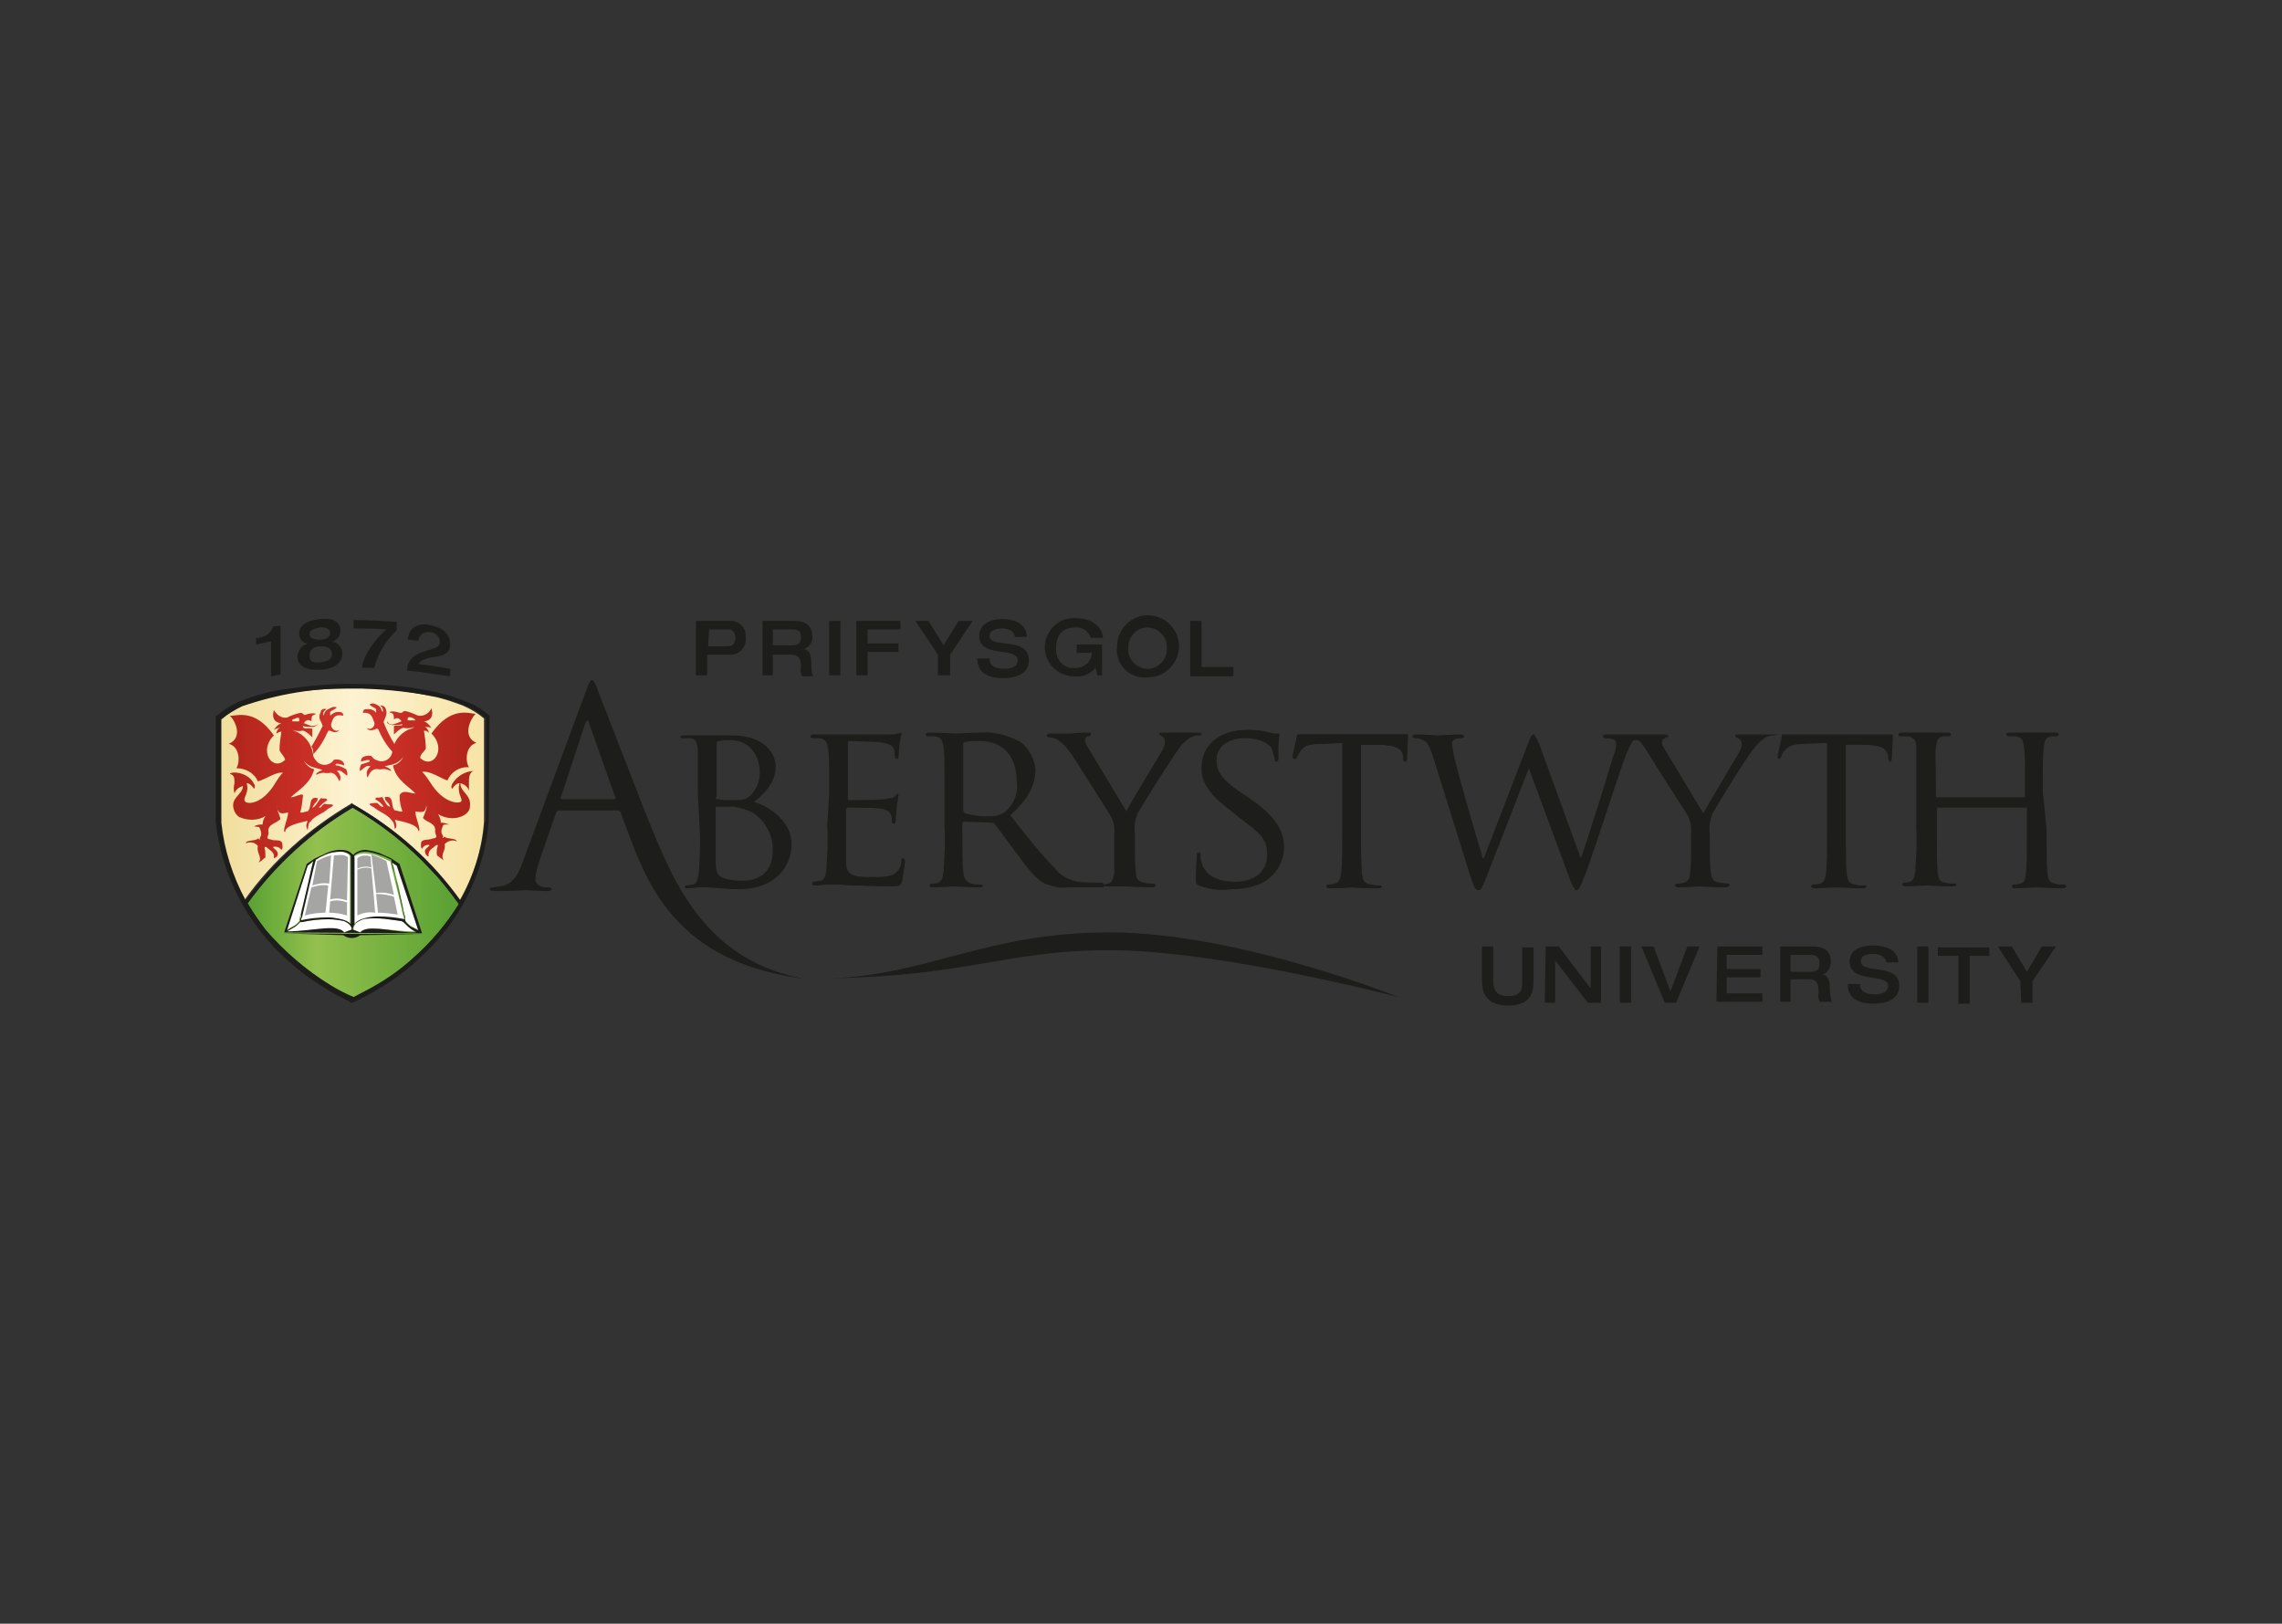 <?xml version="1.0" encoding="utf-8"?>
<!-- Generator: Adobe Illustrator 25.0.1, SVG Export Plug-In . SVG Version: 6.00 Build 0)  -->
<svg version="1.0" id="Layer_1" xmlns="http://www.w3.org/2000/svg" xmlns:xlink="http://www.w3.org/1999/xlink" x="0px" y="0px"
	 viewBox="0 0 243.3 173.1" style="enable-background:new 0 0 243.3 173.1;" xml:space="preserve">
<rect x="0" y="0" width="243.3" height="173.1" fill="#333333" stroke="none"/>
<style type="text/css">
	.st0{fill:#1D1D1B;}
	.st1{fill:url(#SVGID_1_);}
	.st2{fill:url(#SVGID_2_);}
	.st3{fill:#FFFFFF;}
	.st4{fill:#A5A5A4;}
	.st5{fill:url(#SVGID_3_);}
	.st6{fill:url(#SVGID_4_);}
	.st7{fill:url(#SVGID_5_);}
	.st8{fill:url(#SVGID_6_);}
</style>
<path class="st0" d="M158,100.9h1.2v3.4c0,0.8,0,1.9,1.6,1.9s1.5-1,1.5-1.8v-3.4h1.2v3.4c0,1,0,2.8-2.7,2.8s-2.8-1.8-2.8-2.8V100.9z
	"/>
<path class="st0" d="M164.8,100.9h1.4l3.4,4.5l0,0v-4.5h1.1v6h-1.4l-3.5-4.5l0,0v4.5h-1.1L164.8,100.9z"/>
<path class="st0" d="M172.7,100.9h1.2v6h-1.2V100.9z"/>
<path class="st0" d="M175,100.9h1.3l1.8,4.8l1.8-4.8h1.3l-2.5,6h-1.2L175,100.9z"/>
<path class="st0" d="M183.1,100.9h4.8v0.9h-3.8v1.5h3.6v0.9h-3.6v1.7h3.8v0.9h-4.9L183.1,100.9z"/>
<path class="st0" d="M189.8,100.9h3.5c1.4,0,1.9,0.7,1.9,1.6c0,0.6-0.3,1.2-0.9,1.4l0,0c0.7,0.1,0.8,0.8,0.8,1.6
	c0,0.4,0.1,0.9,0.2,1.3h-1.3c-0.1-0.3-0.2-0.6-0.1-0.9c0-0.9-0.1-1.5-1-1.5h-2v2.4h-1.1L189.8,100.9z M193,103.6c0.7,0,1-0.2,1-0.9
	s-0.4-0.9-1-0.9h-2.1v1.8H193z"/>
<path class="st0" d="M199.7,100.8c0.9,0,2.6,0.2,2.7,1.8h-1.3c0-0.4-0.4-0.9-1.4-0.9c-0.8,0-1.3,0.2-1.3,0.8c0,1.4,4.1,0.1,4.1,2.6
	c0,1.5-1.5,1.9-2.7,1.9c-2,0-2.8-0.8-2.8-2.1h1.3c0,0.8,0.6,1.1,1.6,1.1c0.7,0,1.4-0.2,1.4-0.9c0-1.4-4.1-0.2-4.1-2.6
	C197.2,101.3,198.3,100.8,199.7,100.8z"/>
<path class="st0" d="M204.4,100.9h1.2v6h-1.2V100.9z"/>
<path class="st0" d="M208.7,101.9h-2.1v-0.9h5.5v0.9h-2.1v5.1h-1.2V101.9z"/>
<path class="st0" d="M215.4,104.6l-2.4-3.7h1.5l1.6,2.7l1.6-2.7h1.5l-2.5,3.7v2.3h-1.2L215.4,104.6z"/>
<path class="st0" d="M74.3,66.2h3.4c0.9-0.1,1.7,0.5,1.8,1.4c0,0.1,0,0.3,0,0.4c0.1,0.9-0.6,1.8-1.6,1.8c-0.1,0-0.2,0-0.2,0h-2.3
	v2.2h-1.2V66.2z M75.5,68.9h1.9c0.7,0,1-0.2,1-0.9c0-0.5-0.3-0.9-0.7-0.9h-2.1L75.5,68.9z"/>
<path class="st0" d="M81.2,66.2h3.5c1.4,0,1.9,0.7,1.9,1.6c0.1,0.6-0.3,1.2-0.9,1.4l0,0c0.7,0.1,0.8,0.8,0.8,1.6
	c0,0.4,0,0.9,0.2,1.3h-1.2c-0.1-0.3-0.2-0.6-0.1-0.9c0-0.8-0.1-1.4-1-1.4h-2V72h-1.1V66.2z M84.4,68.8c0.7,0,1-0.2,1-0.9
	s-0.4-0.8-1-0.8h-2v1.7H84.4z"/>
<path class="st0" d="M88.4,66.2h1.2V72h-1.2V66.2z"/>
<path class="st0" d="M91.4,66.2h4.6v0.9h-3.5v1.5h3.3v0.9h-3.3V72h-1.2V66.2z"/>
<path class="st0" d="M100,69.8l-2.4-3.6H99l1.6,2.6l1.6-2.6h1.5l-2.4,3.6V72H100L100,69.8z"/>
<path class="st0" d="M106.8,66c0.9,0,2.6,0.2,2.7,1.9h-1.3c0-0.4-0.4-0.9-1.4-0.9c-0.8,0-1.3,0.3-1.3,0.8c0,1.4,4.2,0,4.2,2.6
	c0,1.5-1.5,1.9-2.7,1.9c-2,0-2.8-0.8-2.8-2.1h1.3c0,0.8,0.6,1.1,1.6,1.1c0.7,0,1.4-0.2,1.4-0.9c0-1.5-4.1-0.2-4.1-2.6
	C104.4,66.6,105.5,66,106.8,66z"/>
<path class="st0" d="M117.7,72H117l-0.2-0.8c-0.5,0.6-1.3,1-2.1,0.9c-1.7,0.1-3.2-1.2-3.3-2.9s1.2-3.2,2.9-3.3c0.1,0,0.2,0,0.4,0
	c1.7,0,2.8,0.9,2.9,2.1h-1.3c-0.2-0.7-0.9-1.2-1.7-1.1c-1.4,0-2,0.9-2,2.2c-0.1,1,0.6,2,1.6,2.1c0.1,0,0.2,0,0.3,0
	c0.9,0.1,1.8-0.5,1.9-1.5c0,0,0,0,0,0c0,0,0-0.1,0-0.1h-1.6v-0.9h2.7V72z"/>
<path class="st0" d="M119.1,69.1c-0.1-1.8,1.3-3.4,3.1-3.5c1.8-0.1,3.4,1.3,3.5,3.1c0.1,1.8-1.3,3.4-3.1,3.5c-0.1,0-0.1,0-0.2,0
	c-1.6,0.2-3.1-0.9-3.3-2.5C119.1,69.5,119,69.3,119.1,69.1z M124.4,69.1c0.1-1.1-0.8-2.1-1.9-2.2c-1.1-0.1-2.1,0.8-2.2,1.9
	c0,0.1,0,0.2,0,0.3c-0.1,1.1,0.8,2.1,1.9,2.2s2.1-0.8,2.2-1.9l0,0C124.4,69.3,124.4,69.2,124.4,69.1z"/>
<path class="st0" d="M126.9,66.2h1.2v4.9h3.4v1h-4.6V66.2z"/>
<path class="st0" d="M74.4,84.6c0-3.4,0-4,0-4.7c-0.1-0.7-0.2-1.2-0.9-1.2c-0.3,0-0.5,0-0.8,0c-0.1,0-0.2-0.1-0.2-0.1
	s0.1-0.2,0.3-0.2c1,0,2.5,0,2.6,0c0.5,0,1.6,0,2.6,0c3.8,0,4.7,2.2,4.7,3.3c0,1.7-1.1,2.8-2.3,3.8c1.7,0.5,4,2.1,4,4.5
	s-1.8,4.8-5.6,4.8c-0.4,0-1.2,0-1.9-0.1l-1.4-0.1h-0.9c-0.4,0-1,0.1-1.3,0.1s-0.3-0.1-0.3-0.2s0.1-0.1,0.2-0.1l0.7-0.1
	c0.4-0.1,0.5-0.6,0.6-1.2c0.1-1.6,0.2-3.1,0.1-4.7L74.4,84.6z M76.3,85c0,0.2,0,0.2,0.2,0.2c0.5,0.1,0.9,0.1,1.4,0.1
	c1.2,0,1.7,0,2.2-0.6c0.6-0.6,0.9-1.5,0.9-2.3c0-1.7-0.9-3.5-3.2-3.5c-0.4,0-0.8,0-1.1,0.1c-0.2,0-0.3,0.1-0.3,0.2V85z M76.3,87.4
	V92c0.1,1,0.1,1.3,0.8,1.6c0.6,0.2,1.3,0.3,2,0.3c1.5,0,3.3-0.6,3.3-3.3c0-1.6-0.8-3.1-2.2-4c-0.6-0.3-1.3-0.5-2-0.6
	c-0.3,0-1.4,0-1.8,0c-0.1,0-0.1,0-0.1,0.2L76.3,87.4z"/>
<path class="st0" d="M88.4,84.6c0-3.4,0-4-0.1-4.7s-0.2-1.1-0.9-1.2c-0.3,0-0.5,0-0.8,0c-0.1,0-0.2-0.1-0.2-0.2
	c0-0.1,0.1-0.2,0.4-0.2c1,0,2.5,0,2.6,0h5.3c0.3,0,0.7,0,1-0.1c0.2,0,0.2-0.1,0.3-0.1s0.1,0.1,0.1,0.2c-0.1,0.3-0.1,0.7-0.2,1
	c0,0.2-0.1,1.2-0.1,1.4c0,0.1-0.1,0.2-0.2,0.2c-0.1,0-0.2-0.1-0.2-0.3c0-0.3,0-0.5-0.1-0.8c-0.2-0.3-0.4-0.5-1.6-0.7
	c-0.4,0-3-0.1-3.2-0.1c-0.1,0-0.1,0.1-0.1,0.2v5.9c0,0.2,0,0.2,0.1,0.2c0.3,0,3.2,0,3.8-0.1s0.9-0.1,1.1-0.3s0.3-0.3,0.3-0.3
	s0.1,0.1,0.1,0.2s-0.1,0.5-0.2,1.2c0,0.4-0.1,1.2-0.1,1.4s0,0.4-0.2,0.4s-0.2-0.1-0.2-0.2c0-0.2,0-0.5-0.1-0.7
	c-0.1-0.3-0.3-0.6-1.2-0.7c-0.6-0.1-3-0.1-3.4-0.1c-0.1,0-0.2,0.1-0.2,0.2v5.5c0,1.4,0.5,1.7,2.7,1.7c0.8,0,1.5,0,2.2-0.2
	c0.6-0.3,1-0.8,1-1.5c0-0.3,0.1-0.3,0.2-0.3s0.2,0.2,0.2,0.3c-0.1,0.7-0.2,1.4-0.3,2.1c-0.2,0.6-0.4,0.6-1.2,0.6
	c-1.7,0-3-0.1-3.9-0.1s-1.5-0.1-1.8-0.1h-1c-0.5,0-0.9,0.1-1.3,0.1s-0.4-0.1-0.4-0.2c0-0.1,0.1-0.2,0.2-0.2l0,0
	c0.2,0,0.5-0.1,0.7-0.1c0.4-0.1,0.5-0.5,0.6-1.1c0.1-1.6,0.2-3.1,0.1-4.7L88.4,84.6z"/>
<path class="st0" d="M117.7,94.6h-3.9c-0.8,0.1-1.6-0.1-2.4-0.4c-1-0.5-1.8-1.6-3-3.2c-0.9-1.2-1.9-2.6-2.4-3.2
	c-0.1-0.1-0.2-0.1-0.3-0.1l-2.9-0.1c-0.1,0-0.2,0.1-0.2,0.2v0.5c0,2.1,0,3.8,0.1,4.7c0.1,0.6,0.2,1,0.9,1.2c0.3,0.1,0.7,0.1,1,0.1
	c0.1,0,0.2,0.1,0.2,0.1l0,0c0,0.1-0.1,0.2-0.3,0.2c-1.2,0-2.7-0.1-2.8-0.1s-1.5,0.1-2.2,0.1c-0.2,0-0.4,0-0.4-0.2
	c0-0.1,0.1-0.2,0.2-0.2l0,0c0.2,0,0.5,0,0.7-0.1c0.4-0.1,0.5-0.5,0.6-1.2c0.1-1.6,0.2-3.1,0.1-4.7v-3.8c0-3.4,0-4-0.1-4.7
	s-0.2-1.1-0.9-1.2c-0.3,0-0.5,0-0.8,0c-0.1,0-0.2-0.1-0.2-0.2c0-0.1,0.1-0.2,0.4-0.2c1,0,2.5,0.1,2.7,0.1s2.1-0.1,2.8-0.1
	c1.5-0.1,2.9,0.3,4.2,1c0.9,0.7,1.5,1.8,1.6,2.9c0,1.6-0.7,3.2-2.7,4.9c1.8,2.3,3.4,4.3,4.7,5.6c0.6,0.8,1.5,1.3,2.5,1.5
	c0.4,0.1,2.6,0.1,2.7,0.1 M102.7,86.4c0,0.1,0.1,0.2,0.2,0.3c0.8,0.2,1.6,0.4,2.5,0.3c0.6,0.1,1.2-0.1,1.7-0.4
	c1-0.8,1.5-2.1,1.3-3.3c0-2.7-1.5-4.3-3.9-4.3c-0.5,0-1.1,0-1.6,0.1c-0.1,0-0.2,0.1-0.2,0.2V86.4z"/>
<path class="st0" d="M127.8,94.4c-0.3-0.2-0.3-0.2-0.3-0.8c0-1.1,0.1-1.9,0.1-2.3s0-0.4,0.2-0.4s0.2,0.1,0.2,0.2
	c0,0.3,0,0.5,0.1,0.8c0.4,1.6,2,2.1,3.6,2.1c2.2,0,3.4-1.2,3.4-2.9s-0.8-2.3-2.8-3.8l-1-0.8c-2.4-1.8-3.2-3.1-3.2-4.6
	c0-2.6,2-4.1,5-4.1c0.8,0,1.6,0.1,2.3,0.3c0.3,0.1,0.5,0.1,0.8,0.1c0.2,0,0.2,0,0.2,0.2c-0.1,0.8-0.1,1.5-0.1,2.3
	c0,0.3,0,0.5-0.2,0.5c-0.2,0-0.2-0.1-0.2-0.3c-0.1-0.4-0.2-0.7-0.3-1.1c-0.2-0.3-0.9-1.1-2.9-1.1c-1.6,0-3,0.8-3,2.3
	c0,1.4,0.7,2.2,2.9,3.7l0.6,0.4c2.7,1.8,3.7,3.4,3.7,5.2c0,1.5-0.8,2.9-2.1,3.7c-1.1,0.6-2.3,0.8-3.5,0.8
	C130,95,128.9,94.8,127.8,94.4z"/>
<path class="st0" d="M150.1,78.4c0,0.7-0.1,2.3-0.1,2.5s-0.1,0.3-0.2,0.3s-0.2-0.1-0.2-0.4v-0.2c-0.1-0.7-0.6-1.2-2.7-1.2h-1.8v9.1
	c0,2.1,0,3.8,0.1,4.7c0.1,0.6,0.2,1,0.9,1.1c0.3,0.1,0.7,0.1,1,0.1c0.1,0,0.2,0,0.2,0.1c0,0,0,0,0,0l0,0c0,0.1-0.1,0.2-0.4,0.2
	c-1.2,0-2.7-0.1-2.8-0.1s-1.7,0.1-2.3,0.1c-0.3,0-0.3-0.1-0.3-0.2s0.1-0.2,0.2-0.2c0.2,0,0.4,0,0.7-0.1c0.5-0.1,0.6-0.5,0.7-1.2
	c0.1-0.9,0.1-2.6,0.1-4.7v-9.1l-2.2,0.1c-1.4,0-1.9,0.2-2.3,0.7c-0.1,0.2-0.3,0.4-0.4,0.7c-0.1,0.2-0.1,0.2-0.2,0.2
	c-0.1,0-0.2-0.1-0.2-0.2c0-0.2,0.5-2.2,0.5-2.4H150.1z"/>
<path class="st0" d="M218.2,88.4c0,2.1,0,3.8,0.1,4.7c0.1,0.6,0.1,1,0.8,1.1c0.3,0.1,0.7,0.1,1,0.1c0.1,0,0.2,0.1,0.2,0.2l0,0
	c0,0.1-0.1,0.2-0.4,0.2c-1.2,0-2.6-0.1-2.8-0.1s-1.6,0.1-2.2,0.1c-0.3,0-0.4-0.1-0.4-0.2c0-0.1,0.1-0.2,0.2-0.2l0,0
	c0.2,0,0.4,0,0.7-0.1c0.5-0.1,0.5-0.5,0.6-1.2c0.1-0.9,0.1-2.5,0.1-4.6v-2.2c0-0.1,0-0.1-0.1-0.1h-9.4c-0.1,0-0.1,0-0.1,0.1v2.2
	c0,2.1,0,3.8,0.1,4.6c0.1,0.6,0.1,1,0.8,1.1c0.3,0.1,0.7,0.1,1,0.1c0.1,0,0.2,0.1,0.2,0.1c0,0,0,0,0,0l0,0c0,0.1-0.1,0.2-0.4,0.2
	c-1.2,0-2.7-0.1-2.8-0.1s-1.6,0.1-2.2,0.1c-0.2,0-0.4-0.1-0.4-0.2c0-0.1,0.1-0.2,0.1-0.2c0,0,0,0,0,0l0,0c0.2,0,0.5,0,0.7-0.1
	c0.4-0.1,0.5-0.5,0.6-1.1c0.1-1.6,0.2-3.1,0.1-4.7v-3.8c0-3.4,0-4,0-4.7s-0.2-1.1-0.9-1.2c-0.3,0-0.5,0-0.8,0
	c-0.1,0-0.2-0.1-0.2-0.2c0-0.1,0.1-0.2,0.4-0.2c1,0,2.4,0,2.6,0s1.5,0,2.2,0c0.3,0,0.4,0,0.4,0.2c0,0.1-0.1,0.2-0.2,0.2
	c-0.2,0-0.4,0-0.6,0c-0.6,0.1-0.7,0.4-0.8,1.2s0,1.3,0,4.7v0.5c0,0.1,0.1,0.1,0.1,0.1h9.3c0.1,0,0.1,0,0.1-0.1v-0.5
	c0-3.4,0-4-0.1-4.7s-0.1-1.1-0.9-1.2c-0.3,0-0.5,0-0.8,0c-0.1,0-0.2-0.1-0.2-0.2c0-0.1,0.1-0.2,0.4-0.2c1,0,2.4,0,2.6,0s1.6,0,2.2,0
	c0.2,0,0.4,0,0.4,0.2c0,0.1-0.1,0.2-0.2,0.2c-0.2,0-0.4,0-0.6,0c-0.6,0.1-0.7,0.4-0.8,1.2s-0.1,1.3-0.1,4.7L218.2,88.4z"/>
<path class="st0" d="M117.4,94.3c0.2,0,0.5,0,0.7-0.1c0.4,0,0.6-0.5,0.7-1.1c0-0.9,0-1.8,0-2.2v-1.9c0.1-0.8-0.1-1.6-0.5-2.2
	c-0.2-0.3-3.2-5.1-4-6.3c-0.4-0.6-0.9-1.2-1.5-1.6c-0.3-0.2-0.6-0.3-1-0.3c-0.1,0-0.2-0.1-0.2-0.2c0-0.1,0.1-0.2,0.3-0.2h2.2
	c0.1,0,1.1-0.1,1.9-0.1c0.3,0,0.3,0,0.3,0.2s-0.2,0.2-0.3,0.2c-0.2,0-0.3,0.2-0.3,0.4c0,0.3,0.1,0.6,0.3,0.8l4.1,6.8
	c0.4-0.9,3.3-5.6,3.7-6.3c0.2-0.3,0.4-0.7,0.4-1.1c0-0.3-0.1-0.5-0.3-0.6s-0.3-0.2-0.3-0.3s0.1-0.1,0.4-0.1c0.6,0,1.4,0,1.6,0h2.2
	c0.2,0,0.3,0,0.3,0.1c0,0.1-0.1,0.3-0.3,0.2c0,0,0,0,0,0l0,0c-0.4,0-0.7,0.1-1,0.3c-0.4,0.3-0.8,0.6-1.1,1.1c-0.7,0.9-3.9,6-4.4,6.9
	c-0.3,0.7-0.4,1.4-0.3,2.2v1.9c0,0.4,0,1.3,0.1,2.2c0,0.6,0.2,1,0.9,1.1c0.3,0.1,0.7,0.1,1,0.1c0.1,0,0.2,0.1,0.2,0.2c0,0,0,0,0,0
	l0,0c0,0.1-0.1,0.2-0.4,0.2c-1.2,0-2.7-0.1-2.8-0.1h-2.2"/>
<path class="st0" d="M150.1,78.4c0,0.7-0.1,2.3-0.1,2.5s-0.1,0.3-0.2,0.3s-0.2-0.1-0.2-0.4v-0.2c-0.1-0.7-0.6-1.2-2.7-1.2h-1.8v9.1
	c0,2.1,0,3.8,0.1,4.7c0.1,0.6,0.2,1,0.9,1.1c0.3,0.1,0.7,0.1,1,0.1c0.1,0,0.2,0,0.2,0.1c0,0,0,0,0,0l0,0c0,0.1-0.1,0.2-0.4,0.2
	c-1.2,0-2.7-0.1-2.8-0.1s-1.7,0.1-2.3,0.1c-0.3,0-0.4-0.1-0.4-0.2s0.1-0.2,0.2-0.2c0.2,0,0.4,0,0.7-0.1c0.5-0.1,0.6-0.5,0.7-1.2
	c0.1-0.9,0.1-2.6,0.1-4.7v-9.1l-2.2,0.1c-1.4,0-1.9,0.2-2.3,0.7c-0.1,0.2-0.3,0.4-0.4,0.7c0,0.2-0.1,0.2-0.2,0.2
	c-0.1,0-0.2-0.1-0.2-0.2l0,0c0-0.2,0.5-2.2,0.5-2.4H150.1z"/>
<path class="st0" d="M201.8,78.4c0,0.7-0.1,2.3-0.1,2.5s-0.1,0.3-0.2,0.3s-0.1-0.1-0.2-0.4v-0.2c-0.1-0.7-0.6-1.2-2.7-1.2h-1.8v9.1
	c0,2.1,0,3.8,0.1,4.7c0.1,0.6,0.2,1,0.9,1.1c0.3,0.1,0.7,0.1,1,0.1c0.1,0,0.2,0,0.2,0.1c0,0,0,0,0,0l0,0c0,0.1-0.1,0.2-0.4,0.2
	c-1.2,0-2.6-0.1-2.8-0.1s-1.7,0.1-2.3,0.1c-0.3,0-0.4-0.1-0.4-0.2s0.1-0.2,0.2-0.2c0.2,0,0.5,0,0.7-0.1c0.5-0.1,0.6-0.5,0.7-1.2
	c0.1-0.9,0.1-2.6,0.1-4.7v-9.1l-2.2,0.1c-1.4,0-1.9,0.2-2.3,0.7c-0.2,0.2-0.3,0.4-0.4,0.7c-0.1,0.2-0.1,0.2-0.2,0.2
	c-0.1,0-0.2-0.1-0.2-0.2c0-0.2,0.5-2.2,0.5-2.4H201.8L201.8,78.4z"/>
<path class="st0" d="M189.2,78.3H187c-0.2,0-1,0-1.6,0c-0.2,0-0.4,0-0.4,0.1s0.1,0.2,0.3,0.3c0.2,0.1,0.4,0.3,0.4,0.6
	c0,0.4-0.2,0.8-0.4,1.1c-0.4,0.7-3.2,5.4-3.7,6.3l-4.1-6.8c-0.2-0.3-0.3-0.5-0.3-0.8c0-0.2,0.1-0.3,0.3-0.4c0.2-0.1,0.4-0.2,0.4-0.2
	s-0.1-0.2-0.3-0.2c-0.9,0-1.8,0-1.9,0l0,0c-0.1,0-0.6,0-1.1,0s-1,0-1,0l0,0c-0.2,0-1.1,0-2.3,0c-0.3,0-0.4,0-0.4,0.2
	c0,0.1,0.1,0.2,0.2,0.2c1,0,1.2,0.2,1.2,0.6c0,0.5-0.1,0.9-0.3,1.3c-0.8,2.8-2.8,9-3.4,10.8h-0.1l-4.4-12.1c-0.3-0.7-0.5-1-0.6-1
	s-0.3,0.1-0.6,1l-4.7,12.2h-0.1c-0.3-0.9-2.6-8.8-2.9-10.2c-0.2-0.7-0.3-1.3-0.4-2c0-0.2,0.1-0.4,0.3-0.5c0.3-0.1,0.5-0.1,0.8-0.1
	c0.1,0,0.2-0.1,0.2-0.2c0-0.1-0.1-0.2-0.4-0.2c-1.1,0-2.1,0.1-2.4,0.1s-1.1-0.1-2.3-0.1c-0.2,0-0.4,0-0.4,0.2c0,0.1,0.1,0.2,0.2,0.2
	l0,0c0.2,0,0.5,0,0.7,0.1c0.6,0.2,0.8,0.5,1.2,1.6l4,12.8c0.5,1.5,0.6,1.7,0.9,1.7s0.4-0.2,0.8-1.2c0.8-2,3.9-10,4.6-11.8l4.4,11.9
	c0.3,0.8,0.5,1.1,0.7,1.1s0.4-0.3,1-1.9c0.9-2.4,3.1-9.3,4.1-12.1c0.2-0.6,0.5-1.2,0.8-1.8l0,0c0.1-0.1,0.2-0.2,0.3-0.2
	c0.1,0,0.2,0,0.3,0c0.2,0.1,0.4,0.2,1.2,1.5c0.7,1.2,3.8,6,4,6.3c0.4,0.7,0.6,1.4,0.5,2.2v1.9c0,0.4,0,1.3-0.1,2.2
	c0,0.6-0.2,1-0.7,1.1c-0.2,0.1-0.4,0.1-0.7,0.1c-0.1,0-0.2,0.1-0.2,0.2c0,0,0,0,0,0l0,0c0,0.1,0.1,0.2,0.4,0.2
	c0.7,0,2.1-0.1,2.2-0.1s1.6,0.1,2.8,0.1c0.2,0,0.4-0.1,0.4-0.2c0-0.1-0.1-0.2-0.1-0.2c0,0,0,0,0,0l0,0c-0.3,0-0.7-0.1-1-0.1
	c-0.7-0.1-0.8-0.5-0.9-1.1c-0.1-0.9-0.1-1.8-0.1-2.2v-1.9c-0.1-0.7,0-1.5,0.3-2.2c0.5-0.9,3.6-6,4.4-6.9c0.3-0.4,0.7-0.8,1.1-1.1
	c0.3-0.2,0.7-0.3,1-0.3c0.1,0,0.3-0.1,0.3-0.2C189.5,78.4,189.4,78.3,189.2,78.3z"/>
<path class="st0" d="M68.4,85.6l-4.7-12.1c-0.3-0.9-0.5-1-0.6-1s-0.3,0.2-0.6,1.1l-6.7,18.1c-0.5,1.5-1.1,2.6-2.5,2.8
	c-0.2,0-0.6,0.1-0.8,0.1s-0.3,0.1-0.3,0.2s0.2,0.2,0.6,0.2c1.4,0,3-0.1,3.3-0.1s1.6,0.1,2.3,0.1c0.3,0,0.4-0.1,0.4-0.2
	s-0.1-0.2-0.3-0.2h-0.3c-0.5,0-1.1-0.3-1.1-0.8c0-0.7,0.2-1.4,0.4-2l1.8-5.2c0-0.1,0.2-0.2,0.3-0.2h6.3c0.1,0,0.2,0.1,0.3,0.2v0.1
	c2.4,6.3,4.8,15.6,19.2,17.6h0.1C74.2,102.1,71.2,92.4,68.4,85.6z M65.5,85.2h-5.6c-0.1,0-0.2-0.1-0.1-0.2l2.6-7.9
	c0.2-0.4,0.3-0.4,0.4,0l2.8,7.9C65.7,85.1,65.7,85.2,65.5,85.2L65.5,85.2z"/>
<path class="st0" d="M118.3,99.4c-13.1,0-19.2,4.5-29.7,4.9c15-0.3,18.7-3,29.7-3c11.8,0,30.8,5,30.8,5S132,99.4,118.3,99.4z"/>
<linearGradient id="SVGID_1_" gradientUnits="userSpaceOnUse" x1="24.86" y1="562.105" x2="53.05" y2="562.105" gradientTransform="matrix(1 0 0 1 -1.34 -477.45)">
	<stop  offset="0" style="stop-color:#F1DE9C"/>
	<stop  offset="0.5" style="stop-color:#FDF3D2"/>
	<stop  offset="1" style="stop-color:#F7E3A4"/>
</linearGradient>
<path class="st1" d="M23.5,76.6v11c0.3,2.9,1.2,5.8,2.6,8.3c3-4.2,6.9-7.6,11.3-10.2l0.1-0.1l0.1,0.1c4.5,2.6,8.4,6.1,11.4,10.3
	c1.5-2.6,2.4-5.5,2.6-8.4v-11c-0.7-0.6-1.4-1-2.3-1.4c-1.1-0.4-2.2-0.8-3.4-1c-2.8-0.6-5.6-0.9-8.5-0.8c-4.5,0-8.9,0.6-11.8,1.9
	C24.9,75.5,24.2,76,23.5,76.6z"/>
<path class="st0" d="M28.8,68.4l-1.5,0.3v-0.7h0.3c0.7-0.1,1.3-0.5,1.5-1.2l0.8-0.1v5.2l-1,0.2V68.4z M32.8,68.6L32.8,68.6
	c-0.5,0-0.9-0.5-0.9-1c0-0.8,0.5-1.4,2.2-1.6s2.2,0.5,2.2,1.3c0,0.5-0.4,1-0.9,1.1l0,0c0.6,0.1,1.1,0.6,1.1,1.3
	c0,0.6-0.4,1.6-2.4,1.7s-2.4-0.8-2.4-1.4C31.8,69.3,32.2,68.8,32.8,68.6z M34.2,70.6c0.9-0.1,1.2-0.4,1.2-0.9s-0.4-0.8-1.2-0.8
	s-1.2,0.4-1.2,1S33.3,70.7,34.2,70.6L34.2,70.6z M35.2,67.5c0-0.4-0.4-0.7-1.1-0.6s-1.1,0.3-1.1,0.7s0.4,0.6,1.1,0.6
	S35.2,67.9,35.2,67.5L35.2,67.5z M37.7,66.1c1.5,0,3.1,0.1,4.6,0.2v0.9c-1.2,1.1-2,2.5-2.4,4h-1.3c0.1-1.4,1.6-3.3,2.6-4.1
	c-1.2-0.1-2.3-0.1-3.5-0.1V66.1z M43.4,71.5c0-1.3,1-1.8,2-2.1s1.5-0.4,1.5-1s-0.6-1-1-1c-0.8-0.1-1.2,0.3-1.3,0.9l-1.1-0.1
	c0-1.2,1-1.8,2.2-1.6s2.3,0.8,2.3,2.1c0,0.9-0.7,1.2-1.5,1.3s-1.6,0.3-1.9,0.8c1.1,0.1,2.3,0.3,3.4,0.5v0.8
	C46.5,71.9,44.9,71.6,43.4,71.5L43.4,71.5z"/>
<linearGradient id="SVGID_2_" gradientUnits="userSpaceOnUse" x1="27.68" y1="573.675" x2="50.16" y2="573.675" gradientTransform="matrix(1 0 0 1 -1.34 -477.45)">
	<stop  offset="0" style="stop-color:#58A132"/>
	<stop  offset="0.33" style="stop-color:#94C04E"/>
	<stop  offset="0.66" style="stop-color:#77B140"/>
	<stop  offset="1" style="stop-color:#58A132"/>
</linearGradient>
<path class="st2" d="M35.1,105c0.8,0.5,1.7,1,2.6,1.3l0,0l0.4-0.2c0.3-0.2,0.9-0.4,1.5-0.8c1.6-0.9,3.2-2,4.6-3.3
	c1.8-1.6,3.4-3.5,4.7-5.6l-0.1-0.2c-0.1-0.2-0.3-0.4-0.6-0.8c-0.7-0.9-1.4-1.8-2.2-2.6c-2.4-2.7-5.3-4.9-8.4-6.7
	c-4.4,2.6-8.2,6-11.2,10.2c0.6,1,1.2,1.9,1.9,2.8C30.1,101.4,32.5,103.4,35.1,105z"/>
<path class="st3" d="M38.4,99.4c0.7-0.8,2.9-0.2,5.5-0.1h0.8L44.1,99c-0.4-0.2-0.7-0.4-1-0.7l-0.2-0.1l-0.7-0.1
	c-0.7-0.1-1.4-0.2-2.1-0.2c-0.5,0-0.9,0-1.3,0.1c-0.4,0.1-0.7,0.2-0.9,0.5c-0.1,0.2-0.2,0.3-0.2,0.6L38.4,99.4z"/>
<path class="st3" d="M37.7,98.6L37.7,98.6c0.2-0.3,0.4-0.4,0.7-0.5c0.6-0.2,1.2-0.3,1.8-0.2c1,0,2,0.1,2.9,0.3c0-0.1,0-0.1,0-0.2
	l-0.2-0.7c-0.1-0.6-0.3-1.4-0.5-2.2l-0.8-3.3l0,0h-0.1l-0.2-0.1c-0.2-0.1-0.4-0.2-0.7-0.3c-0.6-0.3-1.2-0.4-1.8-0.4
	c-0.4,0-0.7,0.1-1,0.3c-0.1,0.1-0.1,0.2-0.2,0.2L37.7,98.6z"/>
<path class="st3" d="M43.2,98.1L43.2,98.1c0.2,0.3,0.4,0.5,0.6,0.6c0.3,0.2,0.5,0.3,0.8,0.4l-2.2-6.9l-0.6-0.4
	c0,0.2,0.1,0.4,0.2,0.7c0.1,0.5,0.3,1.3,0.5,2C42.8,96,43.2,97.7,43.2,98.1z"/>
<path class="st3" d="M30.5,99.2l0.3-0.2c0.3-0.2,0.6-0.3,0.8-0.5c0.1-0.1,0.2-0.2,0.3-0.3v-0.2c0-0.1,0.1-0.3,0.1-0.4
	c0.1-0.4,0.2-0.9,0.4-1.5c0.3-1.2,0.6-2.6,0.8-3.5c0.1-0.3,0.1-0.6,0.2-0.8l-0.6,0.5L30.5,99.2z"/>
<path class="st3" d="M32,98.2c1-0.2,2-0.3,2.9-0.3c0.5,0,0.9,0,1.4,0.1c0.4,0.1,0.7,0.3,1,0.5v0.1v-7.3c0-0.1-0.1-0.1-0.1-0.2
	c-0.3-0.2-0.6-0.4-1-0.3c-0.5,0-1.1,0.1-1.6,0.4c-0.3,0.1-0.7,0.3-1,0.5h-0.1c-0.1,0.6-1.1,4.9-1.5,6.2C32.1,98,32.1,98.1,32,98.2z"
	/>
<path class="st3" d="M36.7,99.4l0.8-0.3c0-0.2-0.1-0.4-0.2-0.5c-0.2-0.2-0.3-0.3-0.6-0.4C36.1,98,35.6,98,35,98
	c-0.9,0-1.8,0.1-2.8,0.3H32c-0.1,0.1-0.2,0.2-0.3,0.3c-0.2,0.1-0.4,0.3-0.6,0.4l-0.5,0.3h0.4C33.7,99.2,36,98.6,36.7,99.4z"/>
<path class="st4" d="M34.7,97.3c-0.7,0-1.5,0.1-2.2,0.3l0.7-3c0.6-0.2,1.2-0.3,1.8-0.2C35,94.4,34.7,97.3,34.7,97.3z"/>
<path class="st4" d="M37,96c-0.6-0.2-1.2-0.3-1.8-0.1c0,0,0.4-4.7,0.4-4.7c0.3,0,1.1-0.2,1.5,0.2L37,96z"/>
<path class="st4" d="M35.1,94.2c-0.6-0.1-1.2,0-1.8,0.2c0,0,0.5-2.6,0.5-2.6c0.5-0.3,1-0.5,1.5-0.6C35.3,91.3,35.1,94.2,35.1,94.2z"
	/>
<path class="st4" d="M37,97.6c-0.6-0.2-1.3-0.3-1.9-0.3l0.1-1.2c0.6-0.2,1.2-0.1,1.8,0.1V97.6z"/>
<path class="st4" d="M40.1,95.2c0.7-0.1,1.3,0,1.9,0.2c0,0-0.8-3.6-0.8-3.6c-0.5-0.3-1-0.5-1.6-0.7L40.1,95.2z"/>
<path class="st4" d="M38.1,92.6c0.5-0.2,1-0.3,1.5-0.1c0,0-0.1-1.2-0.1-1.2c-0.3-0.1-1-0.2-1.4,0.2V92.6z"/>
<path class="st4" d="M38.1,97.6c0.6-0.3,1.2-0.4,1.9-0.3c0,0-0.4-4.7-0.4-4.7c-0.5-0.2-1-0.1-1.5,0.1C38.1,92.7,38.1,97.6,38.1,97.6
	z"/>
<path class="st4" d="M40.3,97.3c0.7,0,1.4,0.1,2.1,0.2c0,0-0.4-1.9-0.4-1.9c-0.6-0.2-1.3-0.3-1.9-0.3C40.1,95.4,40.3,97.3,40.3,97.3
	z"/>
<path class="st0" d="M52.2,76.3c-0.7-0.6-1.6-1.2-2.5-1.5c-3-1.3-7.6-1.9-12.1-1.9c-2.9,0-5.7,0.3-8.6,0.8c-1.2,0.3-2.3,0.6-3.5,1.1
	c-0.9,0.4-1.7,0.9-2.4,1.5L23,76.3v11.3c0.6,5.7,3.4,11,7.7,14.8c1.4,1.3,3,2.4,4.7,3.4c0.6,0.4,1.2,0.6,1.5,0.8l0.4,0.2l0.1,0.1
	h0.2l0.2-0.1c2.7-1.3,5.2-2.9,7.3-5c4-3.7,6.5-8.7,7-14.1L52.2,76.3L52.2,76.3z M44.2,102c-1.4,1.3-2.9,2.4-4.6,3.3
	c-0.6,0.3-1.1,0.6-1.5,0.8l-0.4,0.2h0c-0.9-0.4-1.7-0.8-2.5-1.3c-2.6-1.6-4.9-3.6-6.9-5.9c-0.7-0.9-1.3-1.8-1.9-2.8
	c3-4.1,6.8-7.6,11.2-10.2c3.1,1.8,6,4.1,8.4,6.7c1,1,1.7,2,2.2,2.6c0.2,0.3,0.4,0.6,0.6,0.8l0.1,0.2C47.6,98.5,46,100.4,44.2,102
	L44.2,102z M51.7,87.6c-0.3,3-1.2,5.8-2.6,8.4c-3-4.2-6.9-7.7-11.4-10.2l-0.1-0.1l-0.1,0.1c-4.5,2.6-8.3,6-11.3,10.2
	c-1.4-2.6-2.3-5.4-2.6-8.3v-11c0.7-0.6,1.4-1,2.2-1.4c3.8-1.3,7.8-2,11.8-1.9c2.8,0,5.7,0.3,8.5,0.8c1.2,0.2,2.3,0.6,3.4,1
	c0.8,0.3,1.6,0.8,2.3,1.4V87.6z"/>
<path class="st0" d="M45,99.5l-2.4-7.4l-0.9-0.6l0,0c0,0-0.4-0.2-0.9-0.4c-0.6-0.3-1.2-0.4-1.8-0.5c-0.4,0-0.8,0.1-1.2,0.4
	c-0.1,0.1-0.1,0.1-0.1,0.2c0-0.1-0.1-0.1-0.2-0.2c-0.3-0.3-0.7-0.4-1.2-0.4c-0.6,0-1.3,0.2-1.8,0.5c-0.3,0.1-0.6,0.3-0.9,0.4l0,0
	l-0.9,0.6l-2.4,7.3l0,0 M30.1,99.5c0,0,6.5,0.2,6.5,0.2c0.5,0.4,1.3,0.4,1.8,0l6.5-0.1L30.1,99.5z M30.6,99.3l0.5-0.3
	c0.2-0.1,0.4-0.2,0.6-0.4c0.1-0.1,0.2-0.2,0.3-0.3h0.2c0.9-0.2,1.8-0.3,2.8-0.3c0.6,0,1.2,0.1,1.7,0.2c0.2,0.1,0.4,0.2,0.6,0.4
	c0.1,0.1,0.2,0.3,0.2,0.5l-0.8,0.3c-0.7-0.9-3.1-0.2-5.8-0.1L30.6,99.3z M38.4,99.4l-0.8-0.3c0-0.2,0.1-0.4,0.2-0.6
	c0.3-0.2,0.6-0.4,0.9-0.5c0.4-0.1,0.9-0.1,1.3-0.1c0.7,0,1.4,0.1,2.1,0.2l0.7,0.1l0.2,0.1c0.3,0.3,0.6,0.6,0.9,0.8l0.5,0.3h-0.8
	C41.3,99.2,39.1,98.6,38.4,99.4z M44.6,99.2c-0.2-0.1-0.5-0.3-0.8-0.4c-0.2-0.2-0.4-0.3-0.6-0.6v-0.1l-0.8-3.5
	c-0.2-0.8-0.3-1.5-0.5-2c-0.1-0.3-0.1-0.6-0.2-0.7l0.6,0.4L44.6,99.2z M37.9,91.1c0.3-0.2,0.6-0.3,1-0.3c0.6,0,1.2,0.2,1.8,0.4
	c0.3,0.1,0.5,0.2,0.7,0.3l0.2,0.1h0.1l0,0c0,0,0.4,1.6,0.8,3.3c0.2,0.8,0.4,1.6,0.5,2.2l0.2,0.7c0,0.1,0,0.1,0,0.2
	c-1-0.2-1.9-0.3-2.9-0.3c-0.6,0-1.2,0.1-1.8,0.3c-0.2,0.1-0.4,0.2-0.6,0.4l-0.1,0.2v-7.2C37.7,91.2,37.8,91.2,37.9,91.1z M34.7,91.1
	c0.5-0.2,1-0.3,1.6-0.3c0.4,0,0.7,0.1,1,0.3c0,0.1,0.1,0.1,0.1,0.2v7.3v-0.1c-0.3-0.3-0.6-0.4-1-0.5c-0.5-0.1-0.9-0.2-1.4-0.2
	c-1,0-2,0.1-2.9,0.3c0-0.1,0-0.2,0.1-0.3c0.3-1.3,1.3-5.7,1.5-6.2h0.1C34,91.4,34.3,91.3,34.7,91.1L34.7,91.1z M32.8,92.3l0.6-0.5
	l-0.2,0.8c-0.2,0.9-0.5,2.3-0.8,3.5c-0.1,0.6-0.3,1.1-0.3,1.5c0,0.2-0.1,0.3-0.1,0.4v0.2c-0.1,0.1-0.2,0.2-0.3,0.3
	c-0.2,0.2-0.6,0.4-0.8,0.5l-0.3,0.2L32.8,92.3z"/>
<linearGradient id="SVGID_3_" gradientUnits="userSpaceOnUse" x1="25.91" y1="561.195" x2="51.46" y2="561.195" gradientTransform="matrix(1 0 0 1 -1.34 -477.45)">
	<stop  offset="0" style="stop-color:#B1251A"/>
	<stop  offset="0.5" style="stop-color:#D7352E"/>
	<stop  offset="1" style="stop-color:#B1251A"/>
</linearGradient>
<path class="st5" d="M48.2,83.6c-0.1,0.2-0.1,0.4,0,0.5c0.5-0.7,0.8-0.6,0.8-0.6c-0.3,1,0.3,1.6,0.2,1.9s-1.9,0.4-3.4-2.1
	c0,0-0.6-0.9-0.8-1c0.8-0.2,2,0.7,2.7,0.9c0.4-0.9,1.3-1.5,2.3-1.4c-0.4-0.6-0.4-2.3,0.8-2.6c-1.6-0.7-0.6-2.6-0.1-3.1
	c-0.6,0-2.6-0.9-4.7,2.1c1.7,1.7,0.1,3.9-1.2,2.6c0-0.4,0.4-0.6,0.6-1c0-0.6-0.1-1.3-0.2-1.9c0.2,0,0.3,0,0.5,0.2
	c0.1,0.1-0.1-0.5-0.4-0.6c0.2,0,0.5,0,0.7,0.1c0,0-0.4-0.6-0.8-0.7c0,0,1.2,0,0.8-1.4c-0.2,0.5-0.8,0.9-1.4,0.8
	c-0.5-0.2-0.9-0.4-1.4-0.5c-0.2,0-0.2,0.1-0.4,0.2c-0.1,0.1-0.7-0.3-1.3-0.1c0.1,0.1,0.3,0.1,0.4,0.2c0.1,0.2,0.1,0.4,0.1,0.6
	c0.5-0.4,0.8,0.2,0.8,0.2c-0.2,0.1-0.5,0.2-0.8,0.3c-0.3,0.1-0.6,0-0.7-0.3c-0.1,0.2,0.1,0.3,0.5,0.4c0.4,0,0.7,0,1.1-0.1
	c0,0.1,0,0.1,0,0.1c0,0,0,0,0,0l0,0c-0.2,0.1-0.7,0-0.9,0.1c0,0.3,0,0.6,0,0.9c0.1-0.1,0.8-0.8,1.1-0.7c0.4,0.1,0.7,0,1.1-0.1
	c0,0-0.3,0.2-0.7,0.3c-1,0.5-1.6,1.4-1.7,2.5c-0.2,0.7-0.9,1-1.5,0.8c-0.3-0.1-0.5-0.2-0.7-0.5c-0.4-0.1-1.2,0-1.1,0.6
	c0,0,1.1-0.4,0.9,0c-0.3,0.1-0.6,0.2-0.9,0.3c-0.1,0.2-0.2,0.5-0.1,0.7c0.4-0.3,0.7-0.7,1.1-0.5c-0.2,0.2-0.4,0.4-0.4,0.7
	c0,0.2,0,0.3,0.1,0.5c0.2-0.5,0.5-1,1.1-0.9c0.5,0.1,0.5-0.2,1.4,0.2c0-0.3-0.7-0.5-0.7-0.5c0.6-0.2,1.3-0.1,2-1
	c-0.2,0.4-0.6,0.8-1.1,0.9c0.3,1.6,1.8,2.3,2.4,3c-0.5,0-1.4-0.5-1.7,0.2c0,0.6,0.1,1.1,0.3,1.7c-0.2,0.1-0.5-0.1-0.8-0.1
	c-0.5-0.4,0-1.7-1.1-1.4l0.1,0.3c0.2,0.2,0.4,0.4,0.5,0.7c-0.3,0-0.5-0.4-0.6-0.6c-0.2-0.2-0.1-0.5-0.4-0.4
	c-0.2,0.1-0.5-0.1-0.6,0.2c0.4,0.2,0.7,0.5,0.9,0.8c-0.3,0.1-0.5-0.3-0.7-0.4c-0.3,0-0.5,0-0.8,0.1c0,0.2,0.4,0.3,0.5,0.4
	c0.6,0.5,1.4,0.7,1.9,1.4c0.2,0.2,0.2,0.3,0.3,0.9c0.2-0.2,0.2-0.5,0.1-0.7l-0.1-0.3c0.9,0.2,2.5,0.5,2.5,1.2c0.4,0-0.4-1.6-0.3-2.1
	c0,0,0.8,0.2,1-0.1c0.1-0.2,0.2-0.4,0.1-0.6c0.2,0.3,0,0.6-0.3,1.4c0.4,0.5,1.3,0.5,1.3,1.3c-0.1,0.5,0.5,0.8-0.3,0.9
	c-0.4,0.2-1,0-1.2,0.4c0,0.2-0.1,0.5,0.1,0.7c0.1-0.3,0.5-0.5,0.8-0.4c0,0,0,0,0,0l0,0c-0.1,0.2-0.4,0.3-0.5,0.6
	c0,0.3,0.2,0.6,0.4,0.6c-0.1-0.7,0.4-0.8,0.8-1.2h0.2c-0.1,0.3-0.2,0.7-0.1,1.1c0,0,0.8,0.6,0.7,0.5c-0.4-0.6,0.3-1.1,0.1-1.7
	c0.4-0.4,0.9-0.5,1.3-0.3c-0.1-0.4-1-0.2-1.3-0.5c0-0.1-0.2,0.3-0.2,0.1c0.2-0.3-0.4-0.3,0-1.2c0.1-0.2,0-0.2,0.7-0.2
	c-0.3-0.1-0.6-0.2-0.9-0.2c0-0.3-0.1-0.6-0.3-0.9c0.9,0.5,1.9,0.6,2.8,0.1c0.3-0.2,0.6-0.5,0.6-0.9c0.2-1.3-1.1-1.6-1-2.5
	c0.4,0.1,0.8,0.4,0.9,0.8c0-0.4,0-0.7,0-1.1c0-0.4,0.1-0.9,0.5-1C49.7,82.2,48.7,82.7,48.2,83.6z M43.5,76.8c-0.1,0,0-0.3,0-0.3
	s0.1-0.1,0.4,0c0.3,0.1,0.4,0.3,0.4,0.3C44,76.8,43.7,76.8,43.5,76.8z"/>
<linearGradient id="SVGID_4_" gradientUnits="userSpaceOnUse" x1="25.91" y1="555.197" x2="51.46" y2="555.197" gradientTransform="matrix(1 0 0 1 -1.34 -477.45)">
	<stop  offset="0" style="stop-color:#B1251A"/>
	<stop  offset="0.5" style="stop-color:#D7352E"/>
	<stop  offset="1" style="stop-color:#B1251A"/>
</linearGradient>
<path class="st6" d="M39.9,77c0.1,0.3-0.1,0.6-0.4,0.7c0,0,0,0,0,0c-0.1,0-0.3,0-0.4-0.1c0,0,0.2,0.5,1,0.1h0.2
	c0.4,0.9,0.9,1.8,1.6,2.5c0-0.3,0.1-0.6,0.2-0.8c-0.5-0.8-0.9-1.6-1.2-2.4c0.1-0.5,0.5-0.8,0.2-1.5c-0.1-0.2-0.3-0.3-0.6-0.3
	c0,0,0,0,0,0l0,0c0.2,0.1,0.4,0.4,0.3,0.7c-0.2-0.2-0.1-0.5-0.5-0.7s-0.5-0.3-0.9-0.1c0.1,0.2,0.5,0.3,0.7,0.5v0.4
	c-0.2-0.3-0.5-0.4-0.8-0.4c-0.4,0-0.6,0-0.6,0.4C39.6,75.9,39.7,76.5,39.9,77z"/>
<linearGradient id="SVGID_5_" gradientUnits="userSpaceOnUse" x1="25.91" y1="555.243" x2="51.46" y2="555.243" gradientTransform="matrix(1 0 0 1 -1.34 -477.45)">
	<stop  offset="0" style="stop-color:#B1251A"/>
	<stop  offset="0.5" style="stop-color:#D7352E"/>
	<stop  offset="1" style="stop-color:#B1251A"/>
</linearGradient>
<path class="st7" d="M33.2,79.6c0.2,0.2,0.2,0.5,0.2,0.8c0.7-0.7,1.2-1.6,1.6-2.5h0.2c0.7,0.4,1-0.1,1-0.1c-0.3,0.2-0.6,0.1-0.8-0.2
	c-0.1-0.1-0.1-0.3-0.1-0.4c0.2-0.6,0.3-1.1,1.3-0.9c0-0.4-0.3-0.4-0.6-0.4c-0.3,0-0.6,0.2-0.8,0.4v-0.4c0.2-0.2,0.6-0.3,0.7-0.5
	c-0.4-0.1-0.5,0-0.9,0.2c-0.4,0.2-0.4,0.4-0.5,0.7c-0.1-0.3,0-0.5,0.3-0.7c-0.2-0.1-0.5,0-0.6,0.2c0,0,0,0,0,0v0.1
	c-0.4,0.7,0.1,1,0.2,1.5C34.1,78,33.7,78.8,33.2,79.6z"/>
<linearGradient id="SVGID_6_" gradientUnits="userSpaceOnUse" x1="25.91" y1="561.318" x2="51.46" y2="561.318" gradientTransform="matrix(1 0 0 1 -1.34 -477.45)">
	<stop  offset="0" style="stop-color:#B1251A"/>
	<stop  offset="0.5" style="stop-color:#D7352E"/>
	<stop  offset="1" style="stop-color:#B1251A"/>
</linearGradient>
<path class="st8" d="M35.8,81.6c-0.2-0.4,0.9,0,0.9,0c0-0.6-0.7-0.7-1.1-0.6c-0.4,0.6-1.2,0.7-1.7,0.3c-0.2-0.2-0.4-0.4-0.5-0.7
	c-0.1-1.1-0.7-2-1.6-2.5c-0.4-0.2-0.7-0.3-0.7-0.3c0.3,0.1,0.7,0.2,1.1,0.1c0.3-0.1,1,0.6,1.1,0.7c0-0.3,0-0.6,0-0.9
	c-0.2-0.1-0.7,0-0.9-0.1c-0.1,0-0.1-0.1-0.1-0.2c0,0,0,0,0,0l0,0c0.3,0.1,0.7,0.1,1.1,0.1c0.3-0.1,0.5-0.2,0.5-0.4
	c0,0.2-0.3,0.3-0.7,0.3c-0.3-0.1-0.5-0.2-0.8-0.3c0,0,0.3-0.6,0.8-0.2c0-0.2,0-0.4,0.1-0.6l0.4-0.2c-0.6-0.2-1.2,0.2-1.3,0.1
	c-0.1-0.1-0.1-0.2-0.4-0.2c-0.5,0.1-1,0.3-1.4,0.5c-0.6,0.1-1.1-0.3-1.4-0.8c-0.4,1.4,0.8,1.4,0.8,1.4c-0.4,0.1-0.8,0.7-0.8,0.7
	c0.2-0.1,0.4-0.2,0.7-0.2c-0.3,0-0.5,0.6-0.4,0.6c0.1-0.1,0.3-0.2,0.5-0.2c-0.1,0.7-0.2,1.3-0.2,2c0.2,0.4,0.5,0.6,0.6,1
	c-1.3,1.3-2.9-0.9-1.2-2.6c-2.1-3-4.1-2-4.7-2.1c0.5,0.4,1.5,2.3-0.1,3c1.2,0.3,1.2,2,0.8,2.6c1,0,1.9,0.5,2.3,1.4
	c0.8-0.2,2-1.1,2.7-0.9c-0.2,0-0.8,1-0.8,1c-1.4,2.4-3.1,2.4-3.3,2c-0.2-0.4,0.5-0.9,0.2-1.9c0,0,0.3-0.1,0.8,0.6
	c0.1-0.2,0.1-0.4,0-0.5c-0.6-1.3-2.4-1.4-2.6-1.1c0.5,0.1,0.5,0.5,0.5,1c-0.1,0.4-0.1,0.7,0,1.1c0.1-0.4,0.5-0.7,0.9-0.8
	c0,0.9-1.3,1.2-1,2.4c0.1,0.4,0.3,0.7,0.6,0.9c0.9,0.4,2,0.4,2.8-0.1c-0.2,0.3-0.3,0.6-0.3,0.9c-0.3,0-0.6,0-0.9,0.2
	c0.6,0.1,0.5,0,0.6,0.2c0.4,0.9-0.1,0.9,0,1.2c0,0.2-0.1-0.2-0.2-0.1c-0.3,0.3-1.2,0.1-1.3,0.5c0.5-0.2,1-0.1,1.3,0.3
	c-0.2,0.7,0.5,1.2,0.1,1.7c-0.1,0.2,0.7-0.5,0.7-0.5c0-0.4,0-0.7-0.1-1.1h0.2c0.4,0.4,0.9,0.5,0.8,1.2c0.3-0.1,0.5-0.3,0.4-0.6
	c-0.1-0.3-0.4-0.4-0.5-0.6c0.3-0.1,0.7,0,0.9,0.3l0,0c0.2-0.2,0.1-0.4,0.1-0.7c-0.2-0.5-0.8-0.2-1.2-0.4c-0.8-0.1-0.1-0.4-0.3-0.9
	c0-0.8,0.9-0.8,1.3-1.3c-0.2-0.8-0.5-1.1-0.3-1.4c-0.1,0.2-0.1,0.4,0.1,0.6c0.2,0.4,1,0.1,1,0.1c0.1,0.5-0.7,2.1-0.3,2.1
	c0-0.7,1.6-1,2.4-1.2l-0.1,0.3c-0.1,0.3,0,0.5,0.1,0.7c0.1-0.6,0.1-0.8,0.3-0.9c0.5-0.7,1.3-0.8,1.9-1.4c0.2-0.1,0.5-0.2,0.5-0.4
	c-0.2-0.1-0.5,0-0.8-0.1c-0.3-0.1-0.4,0.5-0.7,0.4c0.2-0.3,0.6-0.6,0.9-0.8c-0.1-0.3-0.5-0.1-0.6-0.2s-0.3,0.3-0.4,0.4
	c-0.1,0.2-0.4,0.6-0.6,0.6c0.1-0.2,0.3-0.5,0.5-0.7l0.1-0.3c-1.1-0.3-0.6,1-1.1,1.4c-0.3,0-0.5,0.2-0.8,0.1c0.2-0.5,0.2-1.1,0.3-1.7
	C32.4,84.4,31.5,85,31,85c0.7-0.7,2.1-1.4,2.5-3c-0.5-0.1-0.9-0.5-1.1-0.9c0.6,0.8,1.3,0.7,2,1c0,0-0.7,0.2-0.7,0.5
	c0.9-0.4,0.9-0.1,1.4-0.2c0.5-0.1,0.8,0.3,1.1,0.9c0.1-0.2,0.1-0.3,0.1-0.5c-0.1-0.3-0.2-0.5-0.4-0.6c0.4-0.2,0.7,0.2,1.1,0.5
	c0.1-0.2,0-0.5-0.1-0.7C36.5,81.8,36.2,81.6,35.8,81.6z M31.5,76.6c0.3-0.2,0.4,0,0.4,0v0.3c-0.2,0-0.5,0-0.7,0
	C31.1,76.8,31.1,76.7,31.5,76.6L31.5,76.6z"/>
</svg>
